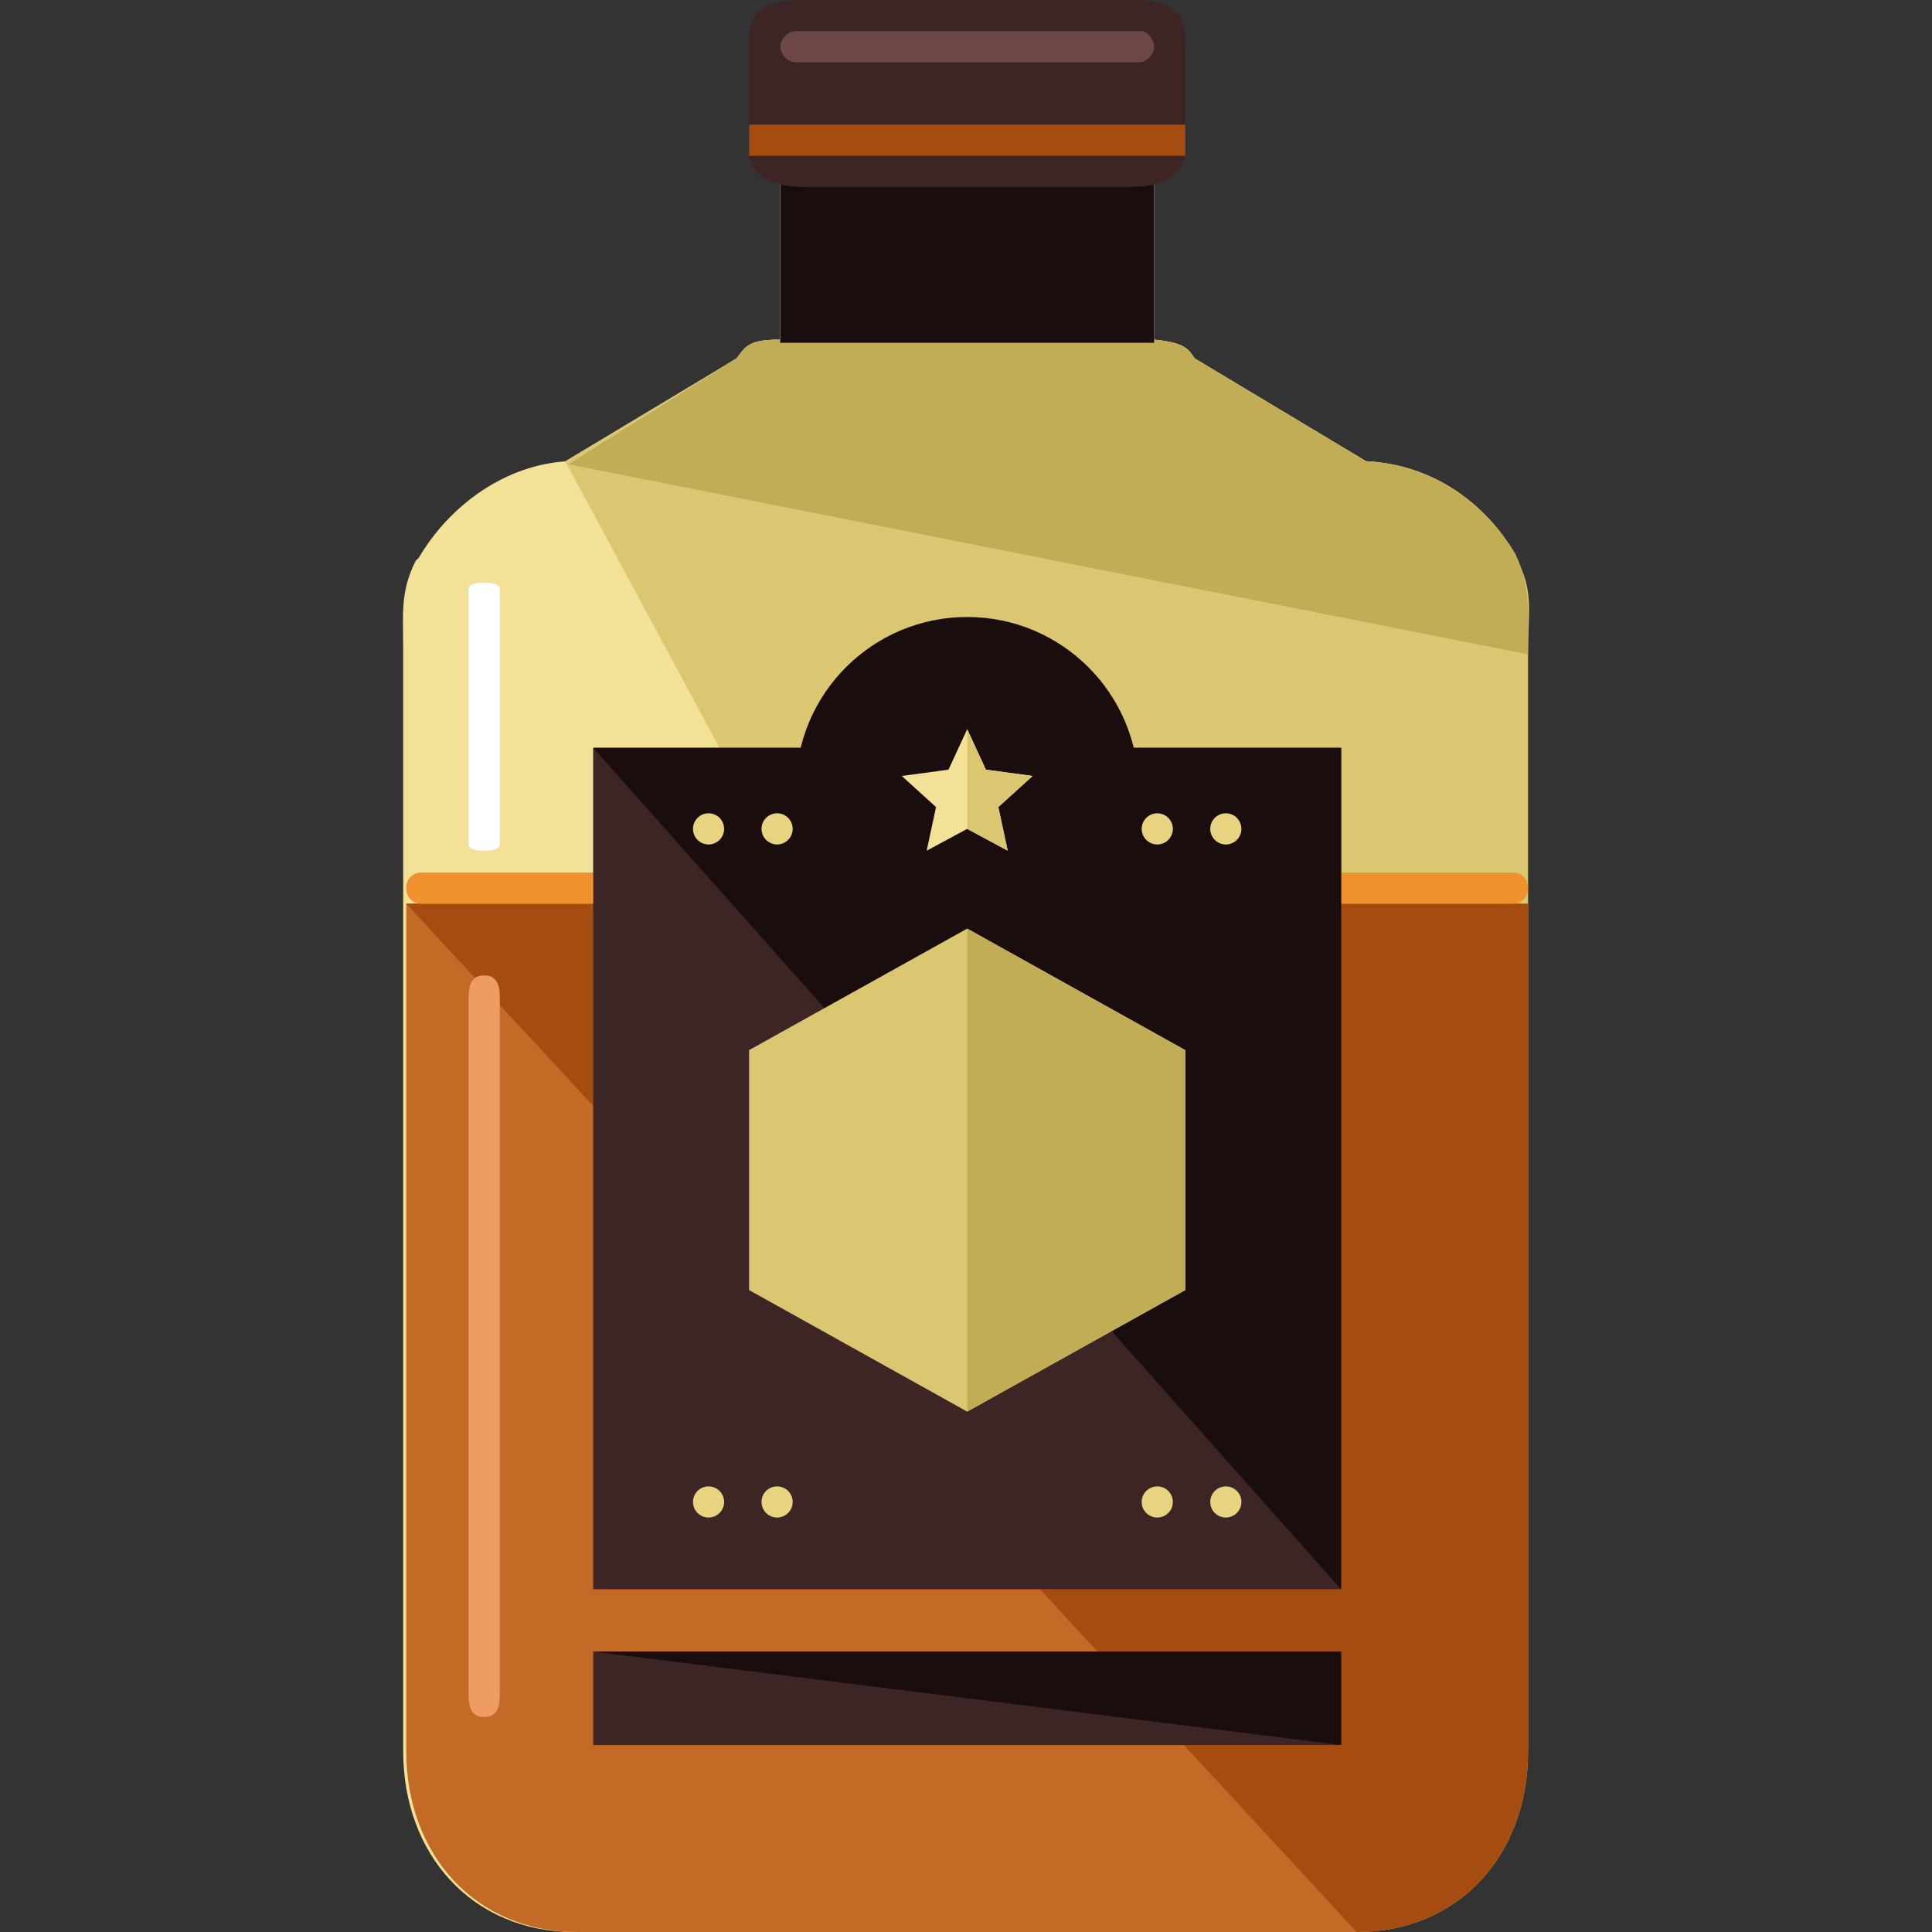 <svg width="45" height="45" viewBox="0 0 45 45" fill="none" xmlns="http://www.w3.org/2000/svg">
<rect x="0" y="0" width="45" height="45" fill="#333333" stroke="none"/>
<g clip-path="url(#clip0_608_478)">
<path d="M35.302 13.064V12.919C34.576 11.685 33.342 10.814 31.818 10.742L27.826 8.347C27.681 8.129 27.608 7.984 26.883 7.911V3.629H18.173V7.911C17.447 7.911 17.375 8.056 17.157 8.347L13.238 10.742C11.786 10.814 10.479 11.758 9.754 12.992L9.681 13.064C9.318 13.79 9.391 14.298 9.391 15.097V40.79C9.391 43.185 10.988 45 13.383 45H31.455C33.85 45 35.447 43.185 35.447 40.79V15.097C35.592 14.298 35.737 13.79 35.302 13.064Z" fill="#F2E197"/>
<path d="M31.6 45C33.995 45 35.592 43.185 35.592 40.79V15.097C35.592 14.298 35.737 13.718 35.302 12.992C34.576 11.758 33.342 10.887 31.818 10.814L27.826 8.419C27.681 8.129 27.608 7.984 26.883 7.911V3.629H18.173V7.911C17.447 7.911 17.375 8.056 17.157 8.347L13.165 10.742" fill="#DBC772"/>
<path d="M35.592 15.242C35.592 14.443 35.665 13.645 35.302 12.919C34.576 11.685 33.342 10.814 31.818 10.742L27.826 8.347C27.681 8.129 27.608 7.984 26.883 7.911V3.629H18.173V7.911C17.447 7.911 17.374 8.056 17.157 8.347L13.237 10.814" fill="#C1AD56"/>
<path d="M26.883 3.629H18.173V7.984H26.883V3.629Z" fill="#190D0D"/>
<path d="M9.463 21.048V40.79C9.463 43.185 11.06 45 13.455 45H31.528C33.923 45 35.52 43.185 35.52 40.79V21.048H9.463Z" fill="#C46A27"/>
<path d="M31.6 45C33.995 45 35.592 43.185 35.592 40.79V21.048H9.463" fill="#A54C11"/>
<path d="M31.237 17.419H13.818V37.016H31.237V17.419Z" fill="#D63834"/>
<path d="M27.608 3.484C27.608 3.992 27.245 4.355 26.302 4.355H18.753C17.81 4.355 17.447 3.992 17.447 3.484V0.871C17.447 0.29 17.81 0 18.753 0H26.374C27.245 0 27.608 0.29 27.608 0.871V3.484Z" fill="#3D2525"/>
<path d="M35.592 20.686C35.592 20.903 35.447 21.049 35.229 21.049H9.826C9.608 21.049 9.463 20.903 9.463 20.686C9.463 20.468 9.608 20.323 9.826 20.323H35.229C35.447 20.323 35.592 20.468 35.592 20.686Z" fill="#EF922E"/>
<path d="M31.237 17.419H13.818V37.016H31.237V17.419Z" fill="#3D2525"/>
<path d="M13.818 17.419H31.237V37.016" fill="#190D0D"/>
<path d="M31.237 38.468H13.818V40.645H31.237V38.468Z" fill="#3D2525"/>
<path d="M13.818 38.468H31.237V40.645" fill="#190D0D"/>
<path d="M11.641 39.484C11.641 39.774 11.568 39.992 11.278 39.992C10.987 39.992 10.915 39.774 10.915 39.484V23.226C10.915 22.936 10.987 22.718 11.278 22.718C11.568 22.718 11.641 22.936 11.641 23.226V39.484Z" fill="#EF9C62"/>
<path d="M11.641 19.669C11.641 19.742 11.568 19.815 11.278 19.815C10.987 19.815 10.915 19.742 10.915 19.669V13.718C10.915 13.645 10.987 13.573 11.278 13.573C11.568 13.573 11.641 13.645 11.641 13.718V19.669Z" fill="white"/>
<path d="M22.528 22.355C24.732 22.355 26.52 20.568 26.52 18.363C26.52 16.158 24.732 14.371 22.528 14.371C20.323 14.371 18.536 16.158 18.536 18.363C18.536 20.568 20.323 22.355 22.528 22.355Z" fill="#190D0D"/>
<path d="M27.608 2.903H17.447V3.629H27.608V2.903Z" fill="#A54C11"/>
<path d="M22.528 16.984L22.963 17.927L24.052 18.073L23.253 18.798L23.471 19.814L22.528 19.306L21.584 19.814L21.802 18.798L21.003 18.073L22.092 17.927L22.528 16.984Z" fill="#F2E197"/>
<path d="M22.528 16.984L22.963 17.927L24.052 18.073L23.253 18.798L23.471 19.814L22.528 19.306" fill="#DBC772"/>
<path d="M16.503 19.669C16.704 19.669 16.866 19.507 16.866 19.306C16.866 19.106 16.704 18.943 16.503 18.943C16.303 18.943 16.141 19.106 16.141 19.306C16.141 19.507 16.303 19.669 16.503 19.669Z" fill="#E8D480"/>
<path d="M18.1 19.669C18.301 19.669 18.463 19.507 18.463 19.306C18.463 19.106 18.301 18.943 18.1 18.943C17.9 18.943 17.737 19.106 17.737 19.306C17.737 19.507 17.9 19.669 18.1 19.669Z" fill="#E8D480"/>
<path d="M26.955 19.669C27.156 19.669 27.318 19.507 27.318 19.306C27.318 19.106 27.156 18.943 26.955 18.943C26.755 18.943 26.592 19.106 26.592 19.306C26.592 19.507 26.755 19.669 26.955 19.669Z" fill="#E8D480"/>
<path d="M28.552 19.669C28.752 19.669 28.915 19.507 28.915 19.306C28.915 19.106 28.752 18.943 28.552 18.943C28.351 18.943 28.189 19.106 28.189 19.306C28.189 19.507 28.351 19.669 28.552 19.669Z" fill="#E8D480"/>
<path d="M16.503 35.346C16.704 35.346 16.866 35.184 16.866 34.983C16.866 34.783 16.704 34.621 16.503 34.621C16.303 34.621 16.141 34.783 16.141 34.983C16.141 35.184 16.303 35.346 16.503 35.346Z" fill="#E8D480"/>
<path d="M18.1 35.346C18.301 35.346 18.463 35.184 18.463 34.983C18.463 34.783 18.301 34.621 18.1 34.621C17.9 34.621 17.737 34.783 17.737 34.983C17.737 35.184 17.9 35.346 18.1 35.346Z" fill="#E8D480"/>
<path d="M26.955 35.346C27.156 35.346 27.318 35.184 27.318 34.983C27.318 34.783 27.156 34.621 26.955 34.621C26.755 34.621 26.592 34.783 26.592 34.983C26.592 35.184 26.755 35.346 26.955 35.346Z" fill="#E8D480"/>
<path d="M28.552 35.346C28.752 35.346 28.915 35.184 28.915 34.983C28.915 34.783 28.752 34.621 28.552 34.621C28.351 34.621 28.189 34.783 28.189 34.983C28.189 35.184 28.351 35.346 28.552 35.346Z" fill="#E8D480"/>
<path d="M26.883 1.088C26.883 1.234 26.737 1.451 26.52 1.451H18.536C18.318 1.451 18.173 1.234 18.173 1.088C18.173 0.943 18.318 0.726 18.536 0.726H26.592C26.737 0.726 26.883 0.943 26.883 1.088Z" fill="#6D4747"/>
<path d="M17.447 24.46L22.528 21.629L27.608 24.46V30.048L22.528 32.879L17.447 30.048V24.46Z" fill="#DBC772"/>
<path d="M22.528 21.629L27.608 24.46V30.048L22.528 32.879" fill="#C1AD56"/>
</g>
<defs>
<clipPath id="clip0_608_478">
<rect width="45" height="45" fill="white"/>
</clipPath>
</defs>
</svg>
